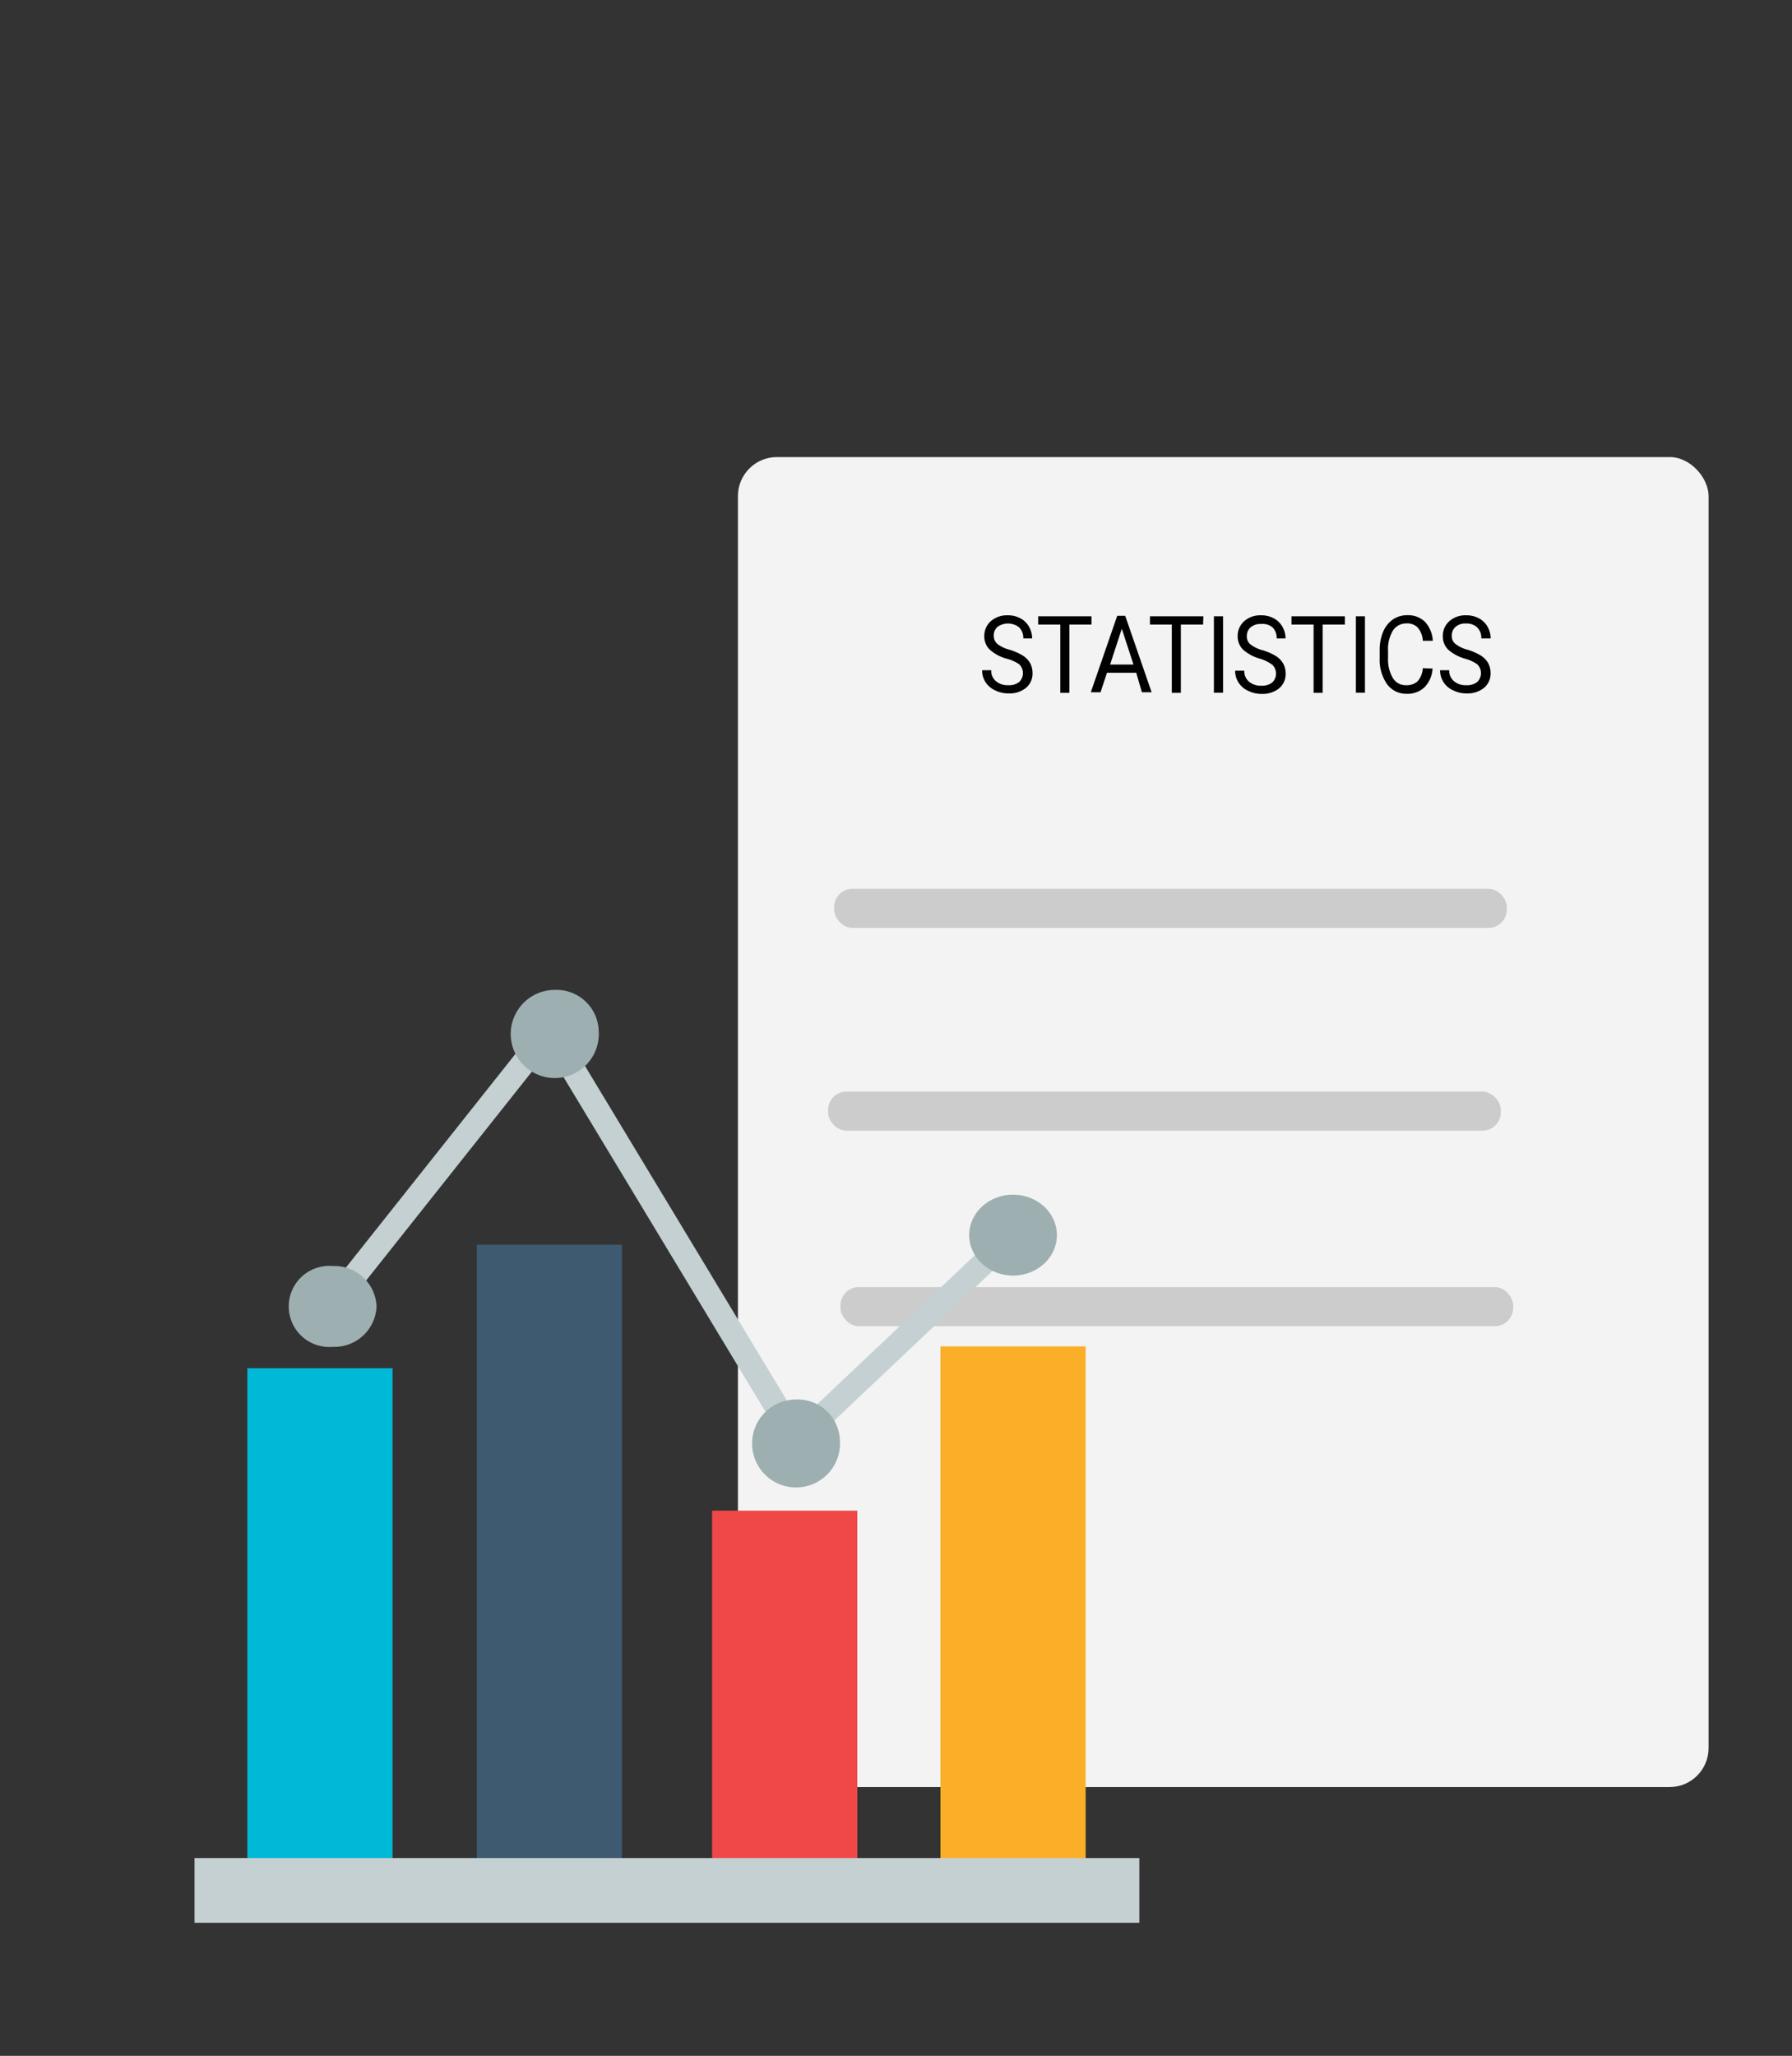 <svg id="Layer_1" data-name="Layer 1" xmlns="http://www.w3.org/2000/svg" width="183.88" height="210.86" viewBox="0 0 183.88 210.86"><rect x="0" y="0" width="183.88" height="210.86" fill="#333333" stroke="none"/><defs><style>.cls-1{fill:none;}.cls-2{fill:#f3f3f3;}.cls-3{fill:#ccc;}.cls-4{fill:#010101;}.cls-5{fill:#00b9d6;}.cls-6{fill:#3d5a71;}.cls-7{fill:#f04848;}.cls-8{fill:#fbaf29;}.cls-9{fill:#c4d0d2;}.cls-10{fill:#9dafb0;}</style></defs><title>statistics</title><rect class="cls-1" width="183.88" height="210.86"/><rect class="cls-2" x="75.72" y="46.88" width="99.6" height="136.41" rx="4"/><rect class="cls-3" x="86.24" y="132.01" width="69.03" height="4.01" rx="1.88"/><rect class="cls-3" x="85.59" y="91.16" width="69.03" height="4.01" rx="1.88"/><path class="cls-4" d="M103.3,67.56a4.23,4.23,0,0,1-1.75-.94,1.87,1.87,0,0,1-.55-1.38,2,2,0,0,1,.67-1.53,2.49,2.49,0,0,1,1.74-.6,2.66,2.66,0,0,1,1.3.31,2.21,2.21,0,0,1,.88.86,2.4,2.4,0,0,1,.32,1.2H105a1.53,1.53,0,0,0-.41-1.12,1.85,1.85,0,0,0-2.23-.07,1.17,1.17,0,0,0-.39.94,1.08,1.08,0,0,0,.37.81,3.37,3.37,0,0,0,1.25.6,5.68,5.68,0,0,1,1.38.61,2.25,2.25,0,0,1,.74.77,2.16,2.16,0,0,1,.24,1,1.9,1.9,0,0,1-.67,1.53,2.67,2.67,0,0,1-1.79.57,3,3,0,0,1-1.37-.31,2.3,2.3,0,0,1-1-.85,2.18,2.18,0,0,1-.34-1.22h.93a1.38,1.38,0,0,0,.48,1.12,1.85,1.85,0,0,0,1.27.42,1.66,1.66,0,0,0,1.13-.34,1.27,1.27,0,0,0,0-1.8A4,4,0,0,0,103.3,67.56Z"/><path class="cls-4" d="M112,64.06h-2.27v7h-.93v-7h-2.27v-.85H112Z"/><path class="cls-4" d="M116.59,69h-3l-.66,2h-1l2.71-7.84h.82l2.71,7.84h-1Zm-2.68-.84h2.4l-1.2-3.67Z"/><path class="cls-4" d="M123.45,64.06h-2.28v7h-.93v-7H118v-.85h5.48Z"/><path class="cls-4" d="M125.5,71.05h-.94V63.21h.94Z"/><path class="cls-4" d="M129.29,67.56a4.37,4.37,0,0,1-1.75-.94,1.9,1.9,0,0,1-.54-1.38,2,2,0,0,1,.67-1.53,2.48,2.48,0,0,1,1.73-.6,2.67,2.67,0,0,1,1.31.31,2.21,2.21,0,0,1,.88.86,2.4,2.4,0,0,1,.32,1.2H131a1.53,1.53,0,0,0-.41-1.12A1.58,1.58,0,0,0,129.4,64a1.55,1.55,0,0,0-1.07.34,1.17,1.17,0,0,0-.39.94,1,1,0,0,0,.37.81,3.37,3.37,0,0,0,1.25.6,5.68,5.68,0,0,1,1.38.61,2.25,2.25,0,0,1,.74.77,2.16,2.16,0,0,1,.24,1,1.9,1.9,0,0,1-.67,1.53,2.7,2.7,0,0,1-1.8.57,3,3,0,0,1-1.36-.31,2.24,2.24,0,0,1-1-.85,2.18,2.18,0,0,1-.35-1.22h.94a1.38,1.38,0,0,0,.48,1.12,1.83,1.83,0,0,0,1.26.42,1.69,1.69,0,0,0,1.14-.34,1.27,1.27,0,0,0,0-1.8A4,4,0,0,0,129.29,67.56Z"/><path class="cls-4" d="M138,64.06h-2.28v7h-.93v-7h-2.27v-.85H138Z"/><path class="cls-4" d="M140.06,71.05h-.93V63.21h.93Z"/><path class="cls-4" d="M147,68.57a3,3,0,0,1-.83,1.92,2.53,2.53,0,0,1-1.85.67,2.42,2.42,0,0,1-2-1,4.36,4.36,0,0,1-.75-2.67v-.75a4.85,4.85,0,0,1,.35-1.93,2.92,2.92,0,0,1,1-1.27,2.55,2.55,0,0,1,1.5-.44,2.44,2.44,0,0,1,1.81.69,3.07,3.07,0,0,1,.79,1.93H146a2.32,2.32,0,0,0-.53-1.36,1.5,1.5,0,0,0-1.13-.42,1.64,1.64,0,0,0-1.41.73,3.73,3.73,0,0,0-.5,2.09v.76a3.74,3.74,0,0,0,.48,2,1.53,1.53,0,0,0,1.35.76,1.69,1.69,0,0,0,1.19-.39,2.27,2.27,0,0,0,.55-1.36Z"/><path class="cls-4" d="M150.34,67.56a4.37,4.37,0,0,1-1.75-.94,1.9,1.9,0,0,1-.54-1.38,2,2,0,0,1,.67-1.53,2.48,2.48,0,0,1,1.73-.6,2.67,2.67,0,0,1,1.31.31,2.21,2.21,0,0,1,.88.86,2.4,2.4,0,0,1,.32,1.2H152a1.53,1.53,0,0,0-.41-1.12,1.58,1.58,0,0,0-1.16-.41,1.53,1.53,0,0,0-1.07.34,1.17,1.17,0,0,0-.39.94,1,1,0,0,0,.37.81,3.37,3.37,0,0,0,1.25.6,5.68,5.68,0,0,1,1.38.61,2.25,2.25,0,0,1,.74.77,2.16,2.16,0,0,1,.24,1,1.9,1.9,0,0,1-.67,1.53,2.7,2.7,0,0,1-1.8.57,3,3,0,0,1-1.36-.31,2.24,2.24,0,0,1-1-.85,2.18,2.18,0,0,1-.35-1.22h.94a1.38,1.38,0,0,0,.48,1.12,1.81,1.81,0,0,0,1.26.42,1.69,1.69,0,0,0,1.14-.34,1.27,1.27,0,0,0,0-1.8A4,4,0,0,0,150.34,67.56Z"/><rect class="cls-3" x="84.97" y="111.96" width="69.03" height="4.01" rx="1.88"/><rect class="cls-5" x="25.38" y="140.33" width="14.9" height="53.53"/><rect class="cls-6" x="48.92" y="127.66" width="14.9" height="66.2"/><rect class="cls-7" x="73.07" y="154.94" width="14.9" height="38.95"/><rect class="cls-8" x="96.5" y="138.09" width="14.9" height="55.8"/><rect class="cls-9" x="19.96" y="190.57" width="96.95" height="6.64"/><polygon class="cls-9" points="81.46 149.62 56.23 107.83 33.85 136.02 31.81 134.65 56.52 103.52 82.02 145.76 103.05 125.89 104.85 127.51 81.46 149.62"/><path class="cls-10" d="M38.64,134a4.33,4.33,0,0,1-4.5,4.14,4.16,4.16,0,1,1,0-8.29A4.33,4.33,0,0,1,38.64,134Z"/><path class="cls-10" d="M61.43,105.67a4.52,4.52,0,1,1-4.5-4.14A4.33,4.33,0,0,1,61.43,105.67Z"/><path class="cls-10" d="M86.18,147.69a4.51,4.51,0,1,1-4.5-4.15A4.33,4.33,0,0,1,86.18,147.69Z"/><ellipse class="cls-10" cx="103.95" cy="126.68" rx="4.5" ry="4.15"/></svg>
